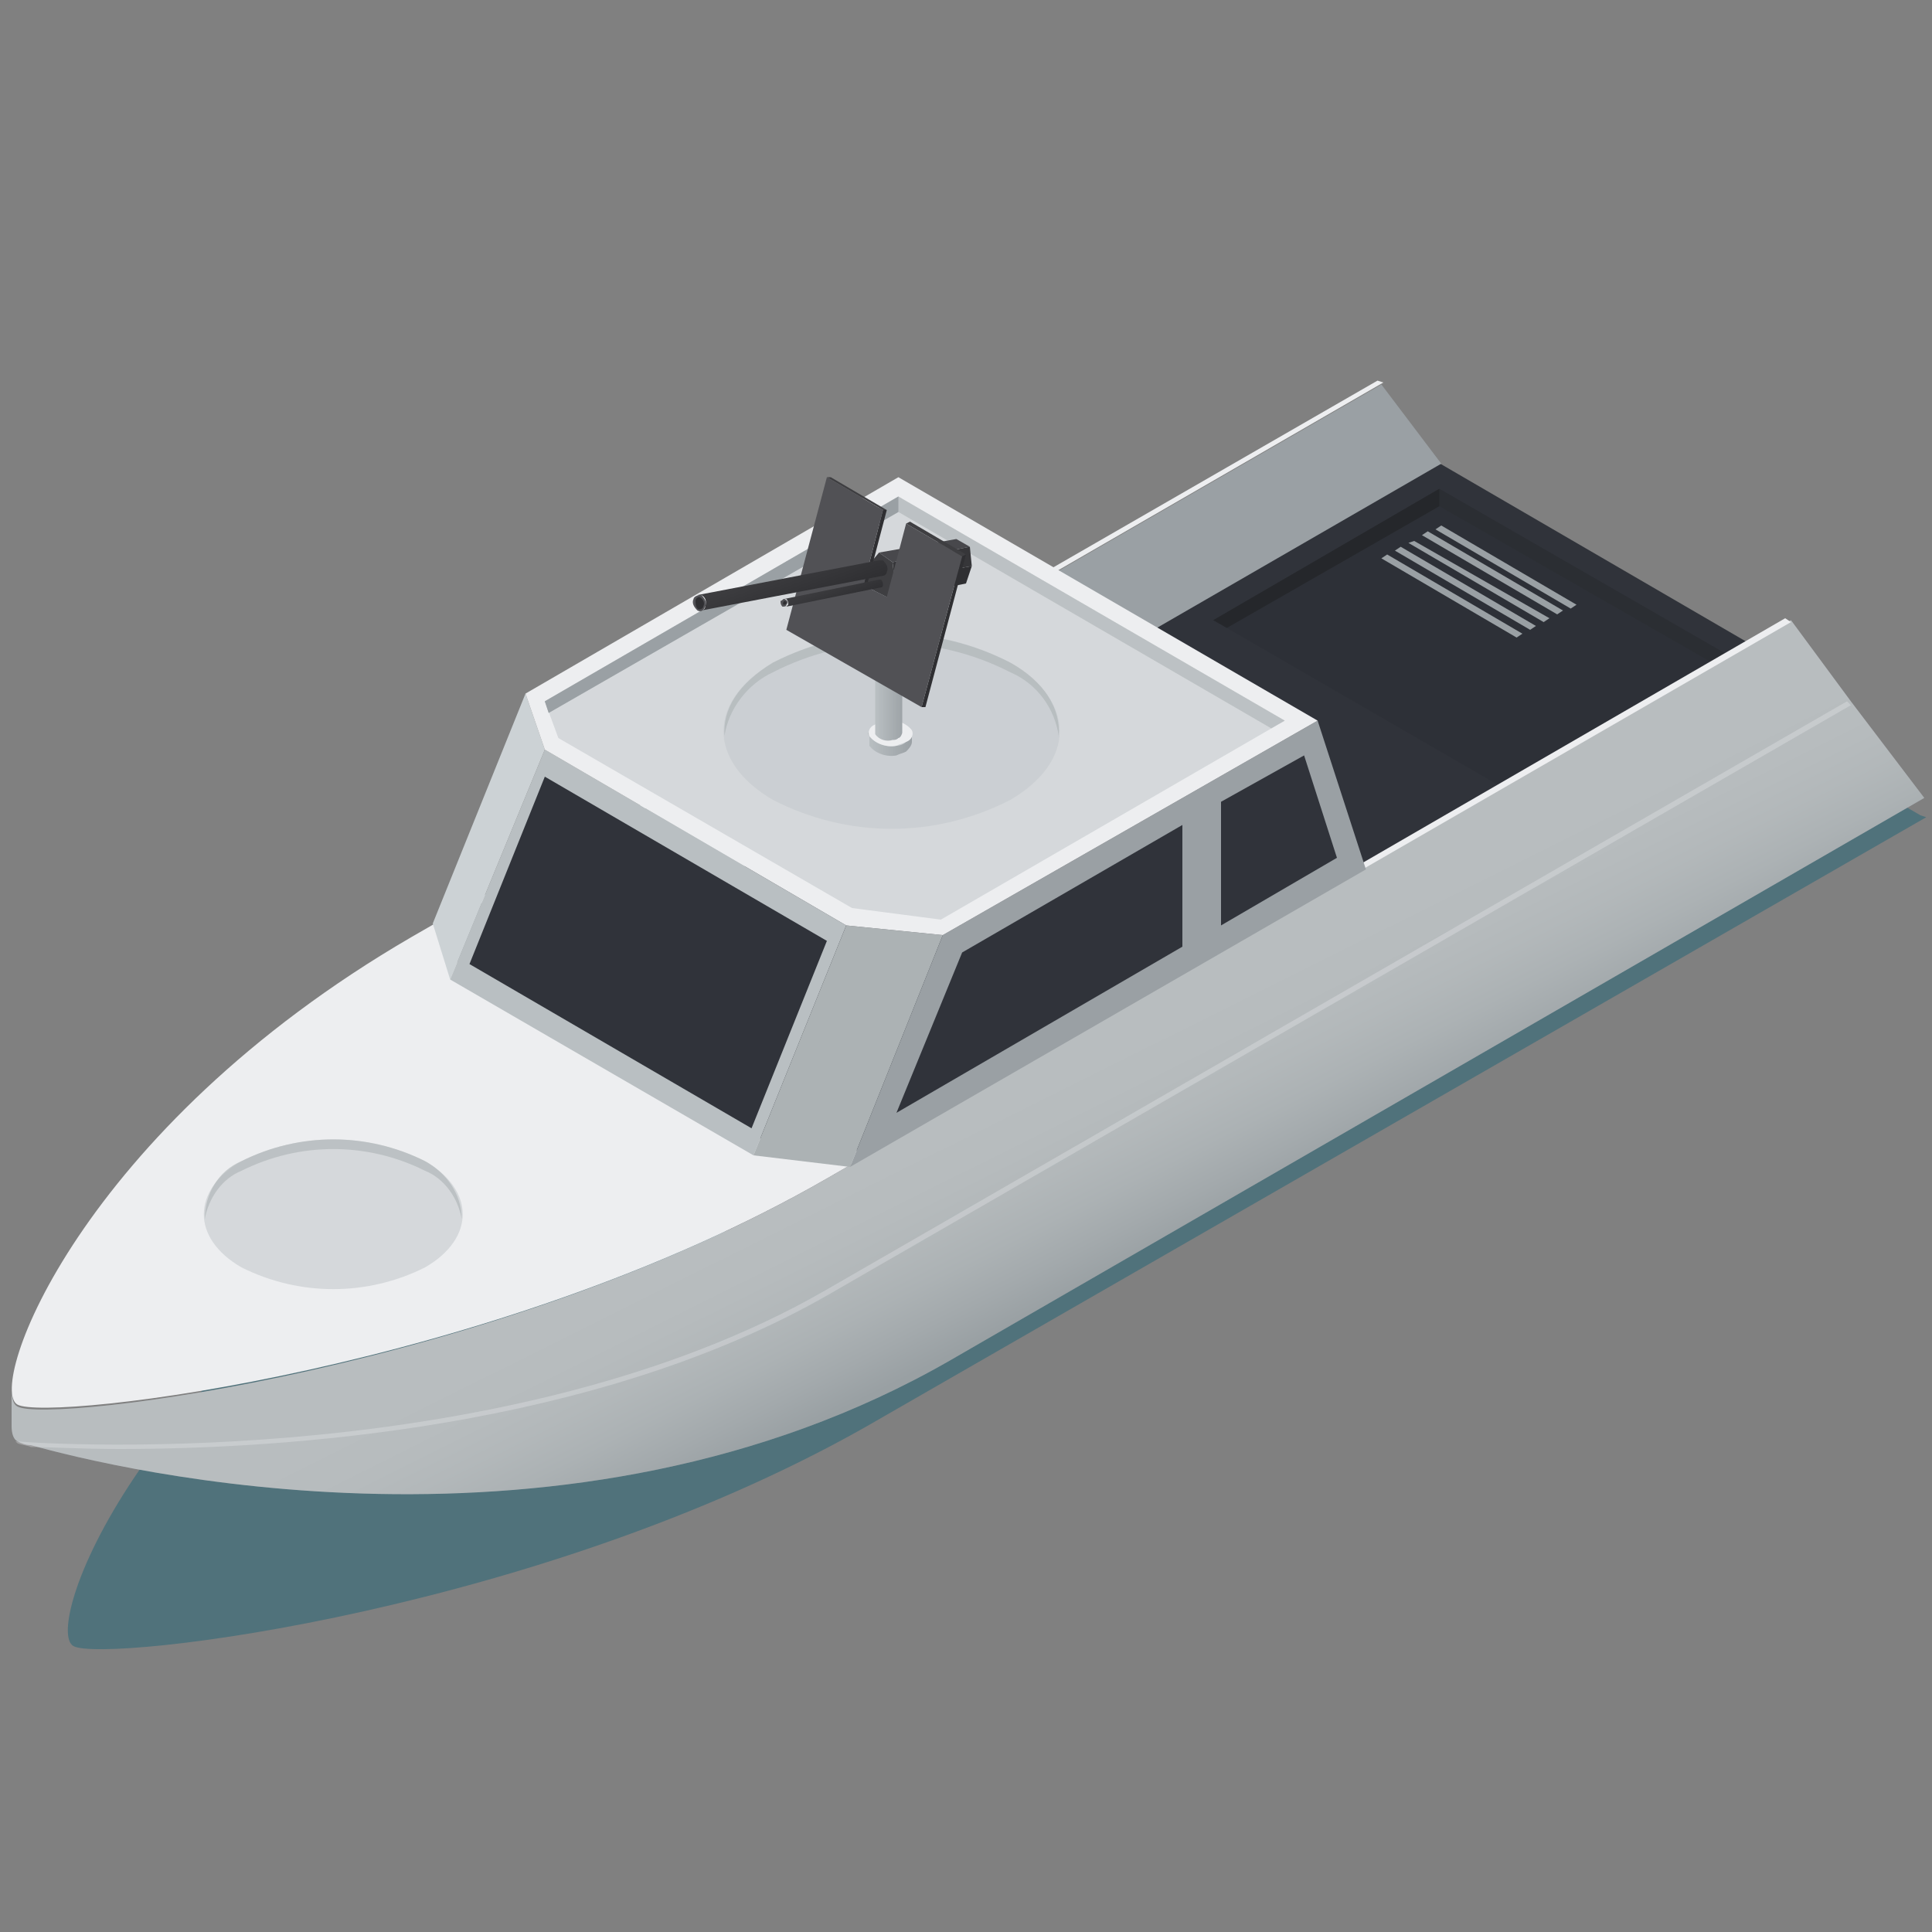 <?xml version="1.0" encoding="utf-8"?>
<!-- Generator: Adobe Illustrator 21.0.0, SVG Export Plug-In . SVG Version: 6.00 Build 0)  -->
<svg version="1.1" id="Camada_1" xmlns="http://www.w3.org/2000/svg" xmlns:xlink="http://www.w3.org/1999/xlink" x="0px" y="0px"
	 viewBox="0 0 100 100" style="enable-background:new 0 0 100 100;" xml:space="preserve">
<rect x="0" y="0" width="100" height="100" fill="#808080" stroke="none"/>
<style type="text/css">
	.st0{opacity:0.4;fill:#085E75;}
	.st1{fill:#30333A;}
	.st2{fill:#2D3037;}
	.st3{fill:#2B2E33;}
	.st4{fill:#25272B;}
	.st5{fill:#9AA0A4;}
	.st6{opacity:0.3;fill:url(#SVGID_1_);enable-background:new    ;}
	.st7{fill:#EDEEF0;}
	.st8{fill:#CCD2D5;}
	.st9{fill:#B9BFC2;}
	.st10{fill:#ACB2B4;}
	.st11{opacity:0.6;fill:#C4CACD;enable-background:new    ;}
	.st12{opacity:0.6;fill:#ACB2B4;enable-background:new    ;}
	.st13{opacity:0.3;fill:#EDEEF0;enable-background:new    ;}
	.st14{fill:url(#SVGID_2_);}
	.st15{fill:url(#SVGID_3_);}
	.st16{fill:#E1E7E9;}
	.st17{fill:#2F2F32;}
	.st18{fill:#363639;}
	.st19{fill:#48484C;}
	.st20{fill:#3E3E41;}
	.st21{fill:#515155;}
	.st22{fill:url(#SVGID_4_);}
	.st23{fill:url(#SVGID_5_);}
</style>
<title>boat</title>
<g>
	<path class="st0" d="M24.2,61l54-31.2l0.3,0.2l20.9,12.2l0.3,0.1L45.6,73.4C28.5,83.4,5.4,86.1,3.8,85.2C2.2,84.3,7,70.9,24.2,61z"
		/>
	<g id="_9">
		<g id="_9-2">
			<g>
				<polygon class="st1" points="21.3,54.3 42.8,66.8 95.7,36.3 74.2,23.8 				"/>
				<polygon class="st2" points="74.5,25.3 94.3,36.7 82.5,43.5 62.8,32.1 				"/>
				<polygon class="st3" points="93.5,37.1 94.3,36.7 74.5,25.3 62.8,32.1 63.5,32.5 74.5,26.2 				"/>
				<polygon class="st4" points="74.5,25.3 62.8,32.1 63.5,32.5 74.5,26.2 				"/>
			</g>
			<g>
				<path class="st5" d="M7.7,65.8c4-4.5,8.7-8.2,13.9-11.2l53-30.6l-3.1-4.1L21.6,48.7C12.8,53.8,7.3,59.6,4.3,64.2
					C5.6,64.1,7,64.7,7.7,65.8z"/>
				<path class="st5" d="M0.6,71.9v1.9c0,0.4,0.1,0.7,0.3,0.8c0.2,0.1,0.4,0.2,0.7,0.2c4.3,1.2,27.8,7,47.6-4.4l50.4-29.1l-3.8-5
					l0,0l-3.1-4.2L42.8,61C25.6,70.9,2.5,73.7,0.9,72.8C0.7,72.7,0.6,72.4,0.6,71.9z"/>
				
					<linearGradient id="SVGID_1_" gradientUnits="userSpaceOnUse" x1="49.656" y1="43.352" x2="45.326" y2="34.662" gradientTransform="matrix(-1 0 0 -1 100.14 102)">
					<stop  offset="0" style="stop-color:#FFFFFF"/>
					<stop  offset="0.19" style="stop-color:#FBFBFB"/>
					<stop  offset="0.39" style="stop-color:#EEEFEF"/>
					<stop  offset="0.6" style="stop-color:#D8DBDC"/>
					<stop  offset="0.81" style="stop-color:#BABEC1"/>
					<stop  offset="1" style="stop-color:#9AA0A4"/>
				</linearGradient>
				<path class="st6" d="M0.6,71.9v1.9c0,0.4,0.1,0.7,0.3,0.8c0.2,0.1,0.4,0.2,0.7,0.2c4.3,1.2,27.8,7,47.6-4.4l50.4-29.1l-3.8-5
					l0,0l-3.1-4.2L42.8,61C25.6,70.9,2.5,73.7,0.9,72.8C0.7,72.7,0.6,72.4,0.6,71.9z"/>
				<path class="st7" d="M0.9,72.7c1.6,0.9,24.7-1.8,41.9-11.7l49.9-28.8l-0.3-0.2L46.1,58.8c-2.2,1.3-4.8,1.3-7,0l-15.3-8.9
					c-0.2-0.1-0.4-0.3-0.5-0.5c-0.4-0.7-0.2-1.6,0.5-2l47.8-27.6l-0.3-0.1L21.3,48.5C4.1,58.5-0.7,71.8,0.9,72.7z"/>
			</g>
		</g>
		<g>
			<polygon class="st8" points="27.2,35.9 22.4,47.8 23.3,50.7 28.2,38.8 			"/>
			<polygon class="st9" points="28.2,38.8 23.3,50.7 39,59.8 43.8,47.9 			"/>
			<polygon class="st1" points="38.9,58.4 24.3,49.9 28.2,40.2 42.8,48.7 			"/>
			<polygon class="st10" points="43.8,47.9 39,59.8 44,60.4 48.8,48.4 			"/>
			<polygon class="st5" points="68.2,37.3 70.7,45 44,60.4 48.8,48.4 			"/>
			<polygon class="st1" points="61.2,42.7 49.8,49.3 46.4,57.6 61.2,49 			"/>
			<polygon class="st1" points="63.2,47.9 69.2,44.4 67.5,39.1 63.2,41.5 			"/>
			<polygon class="st7" points="46.5,24.7 68.2,37.3 48.8,48.4 43.8,47.9 28.2,38.8 27.2,35.9 			"/>
			<polygon class="st11" points="48.7,47.6 44.1,47 28.9,38.2 28.2,36.3 46.5,25.7 66.5,37.3 			"/>
			<polygon class="st12" points="65.8,37.7 66.5,37.3 46.5,25.7 28.2,36.3 28.4,36.9 46.5,26.5 			"/>
			<polygon class="st5" points="46.5,25.7 28.2,36.3 28.4,36.9 46.5,26.5 			"/>
		</g>
		<path class="st11" d="M22,60.1c2.6,1.5,2.6,4,0,5.5c-3,1.5-6.5,1.5-9.5,0c-2.6-1.5-2.6-4,0-5.5C15.5,58.6,19,58.6,22,60.1z"/>
		<path class="st12" d="M23.9,63.1c0-1.3-0.8-2.4-1.9-3c-3-1.5-6.5-1.5-9.5,0c-1.2,0.5-1.9,1.7-1.9,3c0.2-1.1,0.9-2.1,1.9-2.5
			c3-1.5,6.5-1.5,9.5,0C23,61,23.7,62,23.9,63.1z"/>
		<path class="st11" d="M52.3,34.3c3.4,2,3.4,5.1,0,7.1c-3.9,2-8.4,2-12.3,0c-3.4-2-3.4-5.1,0-7.1C43.9,32.3,48.5,32.3,52.3,34.3z"
			/>
		<path class="st12" d="M54.8,38.1c0.1-1.4-0.7-2.8-2.5-3.8c-3.9-2-8.4-2-12.3,0c-1.8,1.1-2.6,2.4-2.5,3.8c0.2-1.4,1.2-2.7,2.5-3.3
			c3.9-2,8.4-2,12.3,0C53.7,35.4,54.6,36.7,54.8,38.1z"/>
		<path class="st5" d="M74.6,27.2l7,4.1l-0.3,0.2l-7-4.1L74.6,27.2z M73.6,27.7l7,4.1l0.3-0.2l-7-4.1L73.6,27.7z M72.9,28.1l7,4.1
			l0.3-0.2l-7-4L72.9,28.1z M72.2,28.5l7,4.1l0.3-0.2l-7-4.1L72.2,28.5z M71.5,28.9l7,4.1l0.3-0.2l-7-4.1L71.5,28.9z"/>
		<path class="st13" d="M0.9,74.7c0,0-0.1-0.1-0.1-0.1c2.2,0.2,25.7,1.5,41.9-7.8l52.9-30.5l0.2,0.2l0,0l0,0L42.9,67
			c-12.2,7-28.4,8-36.7,8c-2,0-3.6-0.1-4.5-0.1H1.6C1.4,74.8,1.1,74.8,0.9,74.7z"/>
		<g>
			<g>
				<g>
					
						<linearGradient id="SVGID_2_" gradientUnits="userSpaceOnUse" x1="52.88" y1="63.534" x2="55.18" y2="63.534" gradientTransform="matrix(-1 0 0 -1 100.14 102)">
						<stop  offset="0" style="stop-color:#9AA0A4"/>
						<stop  offset="1" style="stop-color:#B9BFC2"/>
					</linearGradient>
					<path class="st14" d="M45,38.1c0.3,0.4,0.9,0.6,1.4,0.5c0.2,0,0.4-0.1,0.5-0.2c0.2-0.1,0.3-0.3,0.3-0.5v0.5
						c0,0.2-0.2,0.4-0.3,0.5c-0.2,0.1-0.3,0.1-0.5,0.2c-0.5,0.1-1.1-0.1-1.4-0.5c0-0.1,0-0.1,0-0.2v-0.5C44.9,37.9,44.9,38,45,38.1z
						"/>
				</g>
			</g>
			<path class="st7" d="M45.8,37.3c0.5-0.1,1.1,0.1,1.4,0.5c0.1,0.2,0,0.5-0.3,0.6c-0.2,0.1-0.3,0.1-0.5,0.2
				c-0.5,0.1-1.1-0.1-1.4-0.5c-0.1-0.2,0-0.5,0.3-0.6C45.5,37.3,45.6,37.3,45.8,37.3z"/>
		</g>
		<g>
			<g>
				<g>
					
						<linearGradient id="SVGID_3_" gradientUnits="userSpaceOnUse" x1="53.27" y1="68.151" x2="54.79" y2="68.151" gradientTransform="matrix(-1 0 0 -1 100.14 102)">
						<stop  offset="0" style="stop-color:#9AA0A4"/>
						<stop  offset="1" style="stop-color:#B9BFC2"/>
					</linearGradient>
					<path class="st15" d="M45.3,29.6c0.2,0.3,0.6,0.4,0.9,0.3c0.1,0,0.2-0.1,0.3-0.1c0.1-0.1,0.2-0.2,0.2-0.3v8.4
						c0,0.1-0.1,0.3-0.2,0.3c-0.1,0.1-0.2,0.1-0.3,0.1c-0.3,0.1-0.7,0-0.9-0.3c0,0,0-0.1,0-0.1v-8.4C45.3,29.5,45.3,29.5,45.3,29.6z
						"/>
				</g>
			</g>
			<path class="st16" d="M45.9,29c0.3-0.1,0.7,0,0.9,0.3c0.1,0.1,0,0.3-0.2,0.4c-0.1,0.1-0.2,0.1-0.3,0.1c-0.3,0.1-0.7,0-0.9-0.3
				c-0.1-0.1,0-0.3,0.2-0.4C45.7,29.1,45.8,29,45.9,29z"/>
		</g>
		<g>
			<polygon class="st17" points="46.3,30 50.3,29.3 50,30.2 46.1,31 			"/>
			<polygon class="st18" points="46.2,29.1 50.2,28.3 50.3,29.3 46.3,30 			"/>
			<polygon class="st19" points="45.5,28.6 49.5,27.9 50.2,28.3 46.2,29.1 			"/>
			<polygon class="st20" points="46.2,29.1 46.3,30 46.1,31 44.7,30.2 45,29.2 45.5,28.6 			"/>
		</g>
		<g>
			<polygon class="st20" points="44.7,30.3 44.9,30.2 46.1,30.9 45.9,30.9 			"/>
			<polygon class="st17" points="45.7,26.4 45.9,26.4 44.9,30.2 44.7,30.3 			"/>
			<polygon class="st20" points="42.8,24.7 43,24.7 45.9,26.4 45.7,26.4 			"/>
			<polygon class="st20" points="46.9,27.1 47.1,27 50,28.7 49.8,28.8 			"/>
			<polygon class="st17" points="49.8,28.8 50,28.7 47.9,36.6 47.7,36.6 			"/>
			<polygon class="st21" points="45.7,26.4 44.7,30.3 45.9,30.9 46.9,27.1 49.8,28.8 47.7,36.6 40.7,32.6 42.8,24.7 			"/>
		</g>
		<g>
			
				<linearGradient id="SVGID_4_" gradientUnits="userSpaceOnUse" x1="57.205" y1="71.882" x2="56.795" y2="70.752" gradientTransform="matrix(-1 0 0 -1 100.14 102)">
				<stop  offset="0" style="stop-color:#3E3E41"/>
				<stop  offset="1" style="stop-color:#2F2F32"/>
			</linearGradient>
			<path class="st22" d="M40.7,31.4l4.9-1c0.1,0,0.1-0.1,0.1-0.1c0-0.1,0-0.2-0.1-0.3c0,0-0.1,0-0.1,0l-4.9,1c0,0,0.1,0,0.1,0
				c0.1,0.1,0.1,0.2,0.1,0.3C40.8,31.3,40.7,31.4,40.7,31.4z"/>
			<path class="st21" d="M40.6,31c-0.1,0-0.1,0.1-0.2,0.1c0,0.1,0,0.2,0.1,0.3c0.1,0,0.2,0,0.2-0.1C40.8,31.2,40.8,31.1,40.6,31
				C40.7,31,40.6,31,40.6,31z"/>
			<path class="st17" d="M40.6,31.1C40.6,31.1,40.6,31.1,40.6,31.1c-0.1,0.1-0.1,0.2,0,0.2c0,0,0.1,0,0.1-0.1
				C40.7,31.2,40.7,31.1,40.6,31.1C40.7,31.1,40.6,31.1,40.6,31.1z"/>
		</g>
		<g>
			
				<linearGradient id="SVGID_5_" gradientUnits="userSpaceOnUse" x1="59.5" y1="72.836" x2="58.71" y2="70.656" gradientTransform="matrix(-1 0 0 -1 100.14 102)">
				<stop  offset="0" style="stop-color:#3E3E41"/>
				<stop  offset="1" style="stop-color:#2F2F32"/>
			</linearGradient>
			<path class="st23" d="M36.3,31.6l9.4-1.8c0.1,0,0.2-0.1,0.2-0.2c0.1-0.2,0-0.4-0.2-0.6c-0.1,0-0.1,0-0.2,0l-9.4,1.8
				c0.1,0,0.1,0,0.2,0c0.2,0.1,0.3,0.3,0.2,0.6C36.5,31.5,36.4,31.6,36.3,31.6z"/>
			<path class="st21" d="M36.2,30.8c-0.1,0-0.3,0.1-0.3,0.2c-0.1,0.2,0,0.4,0.2,0.6c0.2,0.1,0.3,0,0.4-0.2c0.1-0.2,0-0.4-0.2-0.6
				C36.3,30.8,36.3,30.8,36.2,30.8z"/>
			<path class="st17" d="M36.2,30.9c-0.1,0-0.2,0.1-0.2,0.2c0,0.1,0,0.3,0.1,0.4c0.1,0.1,0.3,0,0.3-0.1C36.5,31.2,36.4,31,36.2,30.9
				C36.3,30.9,36.2,30.9,36.2,30.9z"/>
		</g>
	</g>
</g>
</svg>
